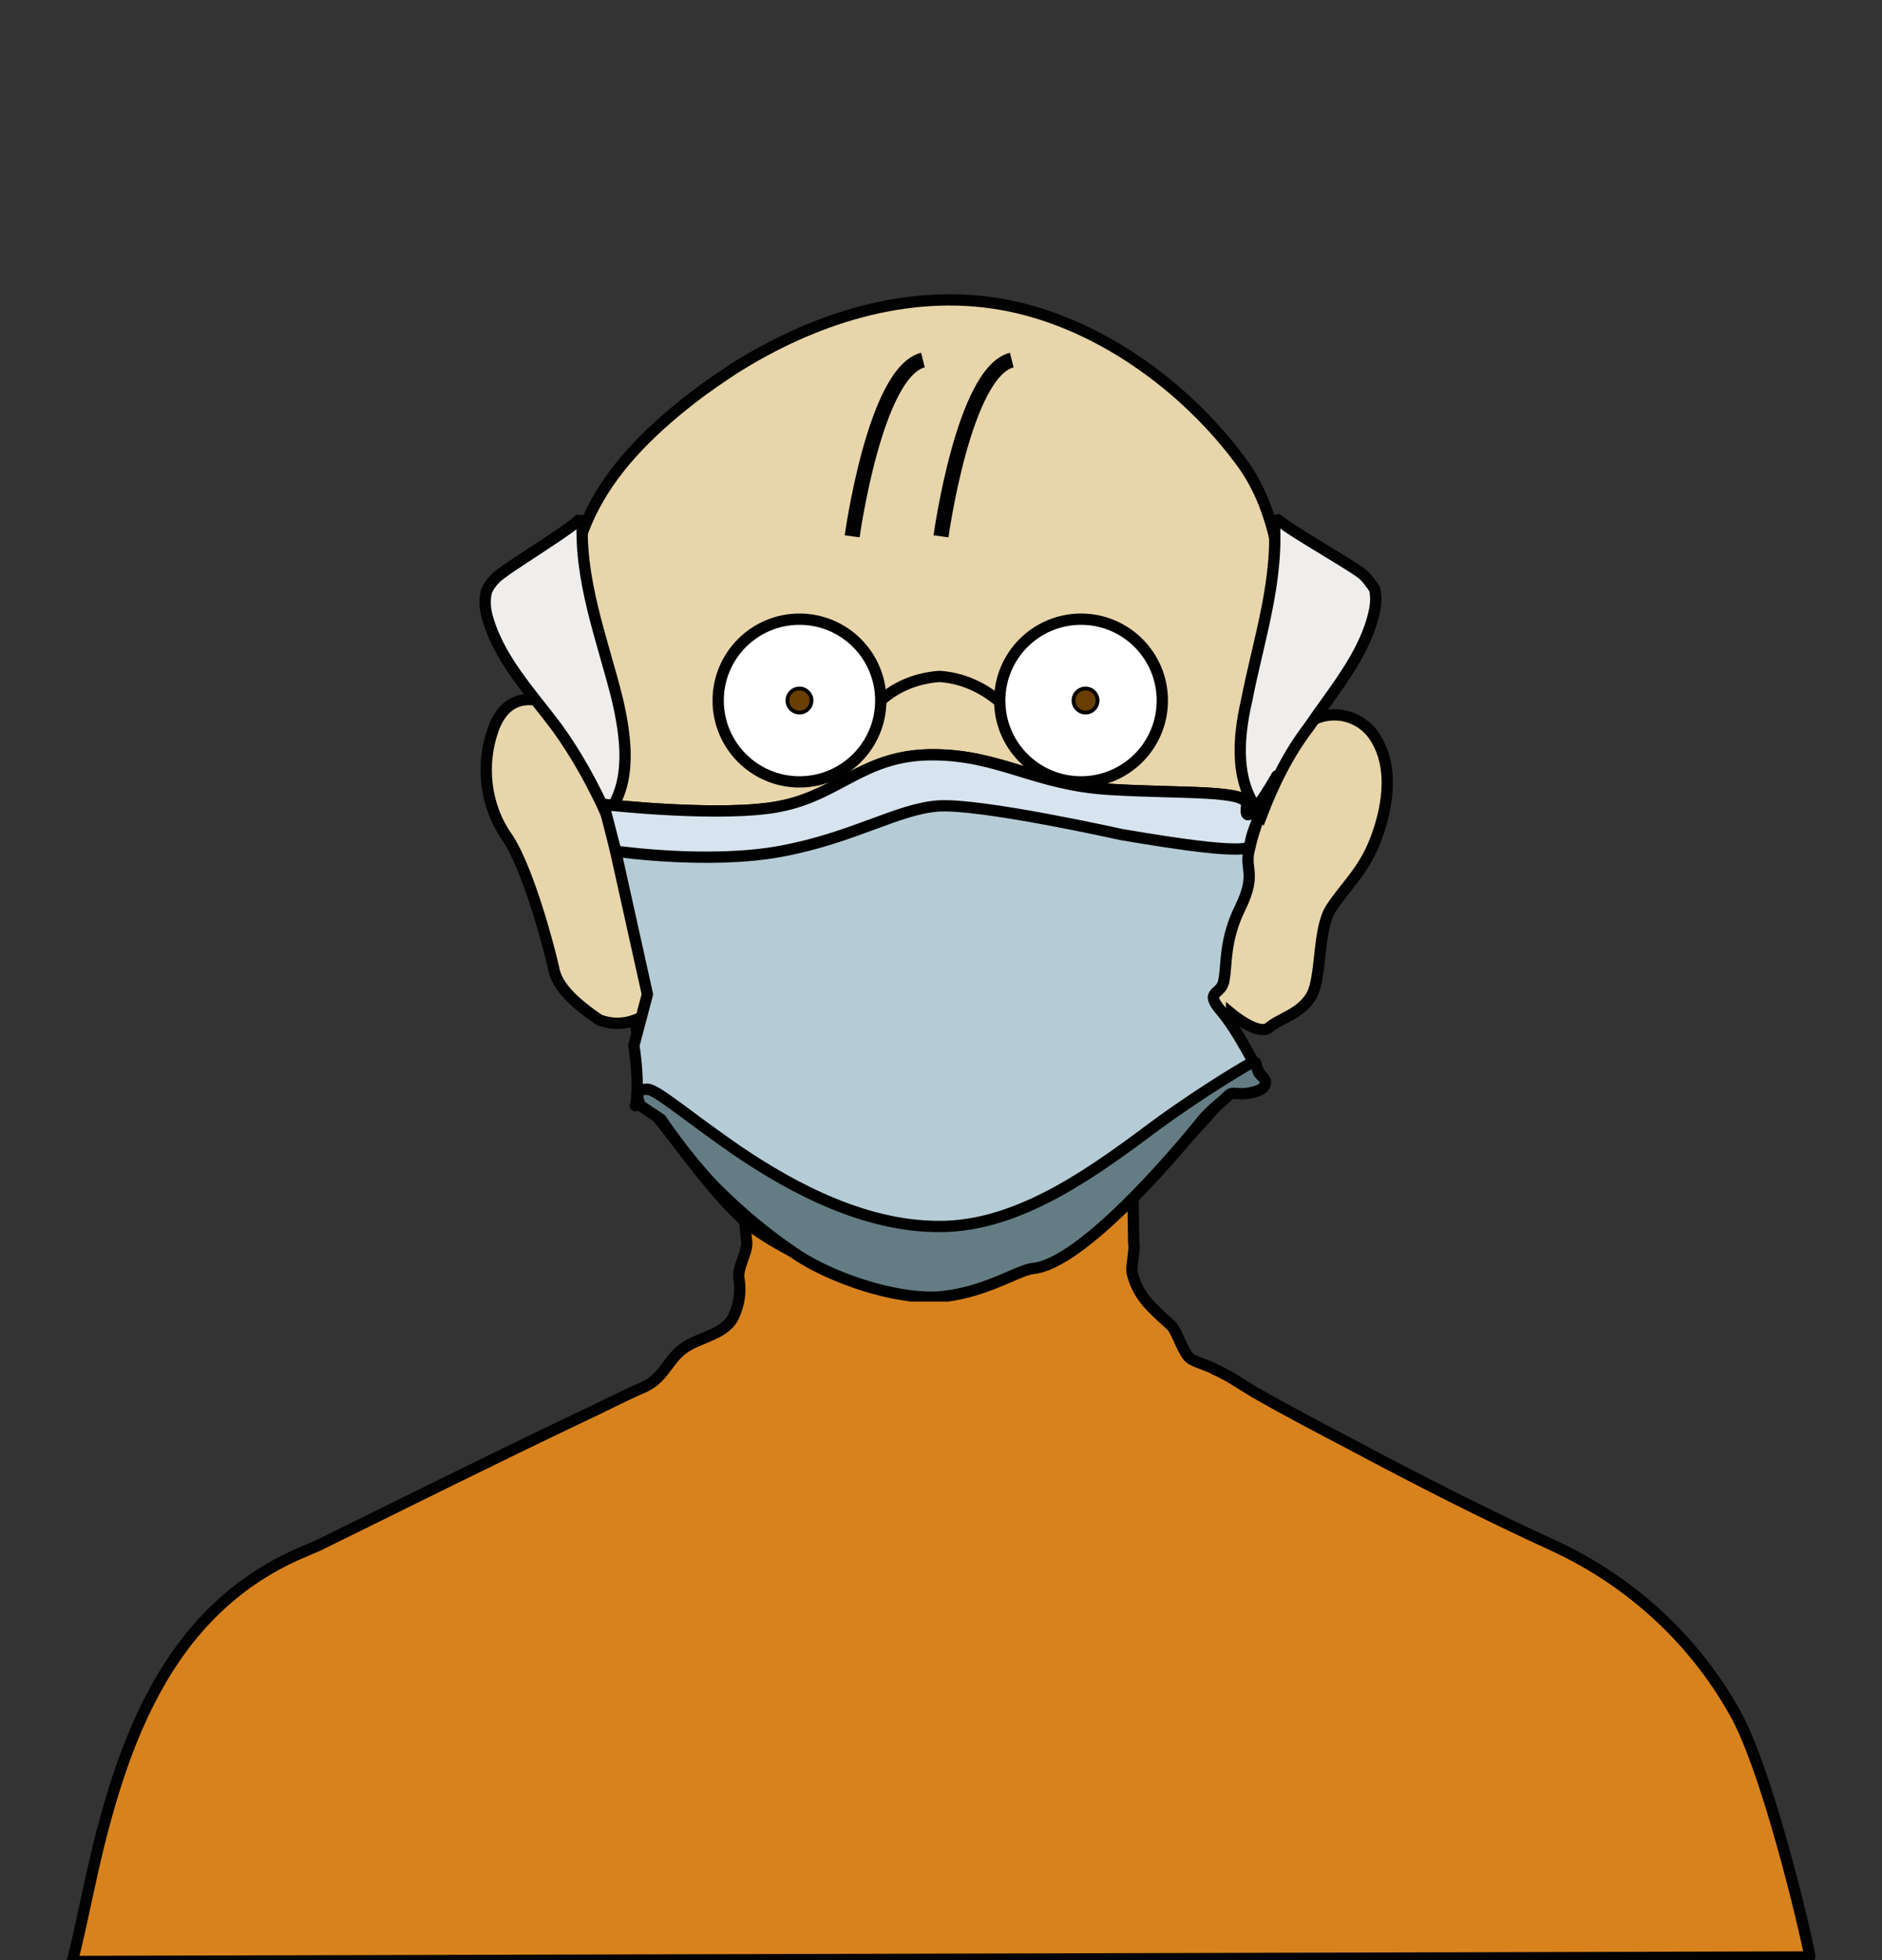 <?xml version="1.0" encoding="utf-8"?>
<!-- Generator: Adobe Illustrator 24.3.0, SVG Export Plug-In . SVG Version: 6.00 Build 0)  -->
<svg version="1.1" id="Layer_1" xmlns="http://www.w3.org/2000/svg" xmlns:xlink="http://www.w3.org/1999/xlink" x="0px" y="0px"
	 width="125px" height="130.1px" viewBox="0 0 125 130.1" style="enable-background:new 0 0 125 130.1;" xml:space="preserve">
<rect x="0" y="0" width="125" height="130.1" fill="#333333" stroke="none"/>
<style type="text/css">
	.st0{fill:#D8821D;stroke:#020202;stroke-width:0.75;stroke-miterlimit:10;}
	.st1{fill:#E8D5AA;stroke:#020202;stroke-width:0.75;stroke-miterlimit:10;}
	.st2{fill:none;stroke:#020202;stroke-miterlimit:10;}
	.st3{fill:#EFEEED;stroke:#020202;stroke-width:0.75;stroke-miterlimit:10;}
	.st4{fill:#FFFFFF;stroke:#020202;stroke-width:0.75;stroke-miterlimit:10;}
	.st5{fill:none;stroke:#020202;stroke-width:0.75;stroke-miterlimit:10;}
	.st6{fill:#6A3E00;stroke:#000000;stroke-width:0.25;stroke-miterlimit:10;}
	.st7{clip-path:url(#SVGID_2_);}
	.st8{clip-path:url(#SVGID_4_);fill:#B5CCD6;}
	.st9{clip-path:url(#SVGID_4_);fill:none;stroke:#020202;stroke-width:0.75;stroke-linejoin:round;stroke-miterlimit:10;}
	.st10{clip-path:url(#SVGID_4_);fill:#647C83;}
	.st11{clip-path:url(#SVGID_4_);fill:none;stroke:#000000;stroke-width:0.75;stroke-linejoin:round;stroke-miterlimit:10;}
	.st12{clip-path:url(#SVGID_4_);fill:#D7E3EE;}
</style>
<g id="turtleneck">
	<path class="st0" d="M115.4,114c-2.7-5-7-9-12.2-11.4c-4.6-2.1-9.1-4.4-13.6-6.8c-2.1-1.1-4.2-2.2-6.3-3.4c-1-0.6-1.5-1-2.6-1.5
		c-0.5-0.3-1.1-0.4-1.6-0.7s-0.9-1.8-1.3-2.2c-1.3-1.2-2.2-1.9-2.6-3.5c-0.1-0.4,0.2-1.5,0.1-2c0-0.2-0.1-5,0-3.7l-26.1-0.2
		c0,0,0.4,3.8,0.4,3.9c0,0.8-0.7,1.7-0.5,2.5c0.1,0.8,0,1.5-0.3,2.2c-0.5,1.4-2.3,1.5-3.4,2.3s-1.3,2-2.7,2.6s-2.7,1.3-4,1.9
		c-5.9,2.8-11.7,5.7-17.6,8.6c-0.2,0.1-0.5,0.2-0.7,0.3c-9.6,3.9-12.6,13.5-14.6,22.9c-0.7,3.3-1,4.4-1,4.4l115.4-0.3
		C120.3,129.9,117.7,118.4,115.4,114z"/>
</g>
<path id="head-3" class="st1" d="M83.8,53.5c0,0,1.6-10.9,1.5-13.1c-0.2-3.4-0.8-7-2.9-9.8c-3.7-5-9.6-9.3-15.9-10.4
	s-12.6,1-17.8,4.3c-0.9,0.6-1.8,1.2-2.7,1.9c-6.2,4.8-9.3,9.8-7.8,17.7s1.8,8.3,1.8,8.3s-0.5-3.6-2.2-4.9s-4-1.8-5,0.8
	c-0.9,2.4-0.6,5.2,0.9,7.3c1.4,2.1,2.8,7.4,3.1,8.8c0.3,1.4,2,2.6,3,3.3c0.8,0.3,1.6,0.3,2.4,0c0,0,0.4,4.4,1.6,6.2
	c3.8,5.3,10.3,11.3,17.1,11.7c6.6,0.4,11.6-3.7,16-8.1c0.6-0.6,4-3.9,4.4-4.9c0.3-1.7,0.5-3.5,0.5-5.3c0,0,1.8,1.5,2.5,0.9
	c0.7-0.6,2.1-0.9,2.8-2.1s0.4-4.4,1.3-5.8s2.1-2.4,2.9-4.4s1.4-4.9,0-7c-0.9-1.4-2.8-1.9-4.3-1c0,0-0.1,0-0.1,0.1
	C85.5,49.5,84.4,51.5,83.8,53.5z"/>
<path id="nose-4" class="st1" d="M65.9,55.4c1-0.1,1.7-0.6,2.3,0.5s1.4,3.2,0.7,4.5s-3.5,3.1-5.5,1.2l-2-1.9c0,0-1.6,1.7-2.4,0.5
	c-0.6-0.7-0.6-1.7,0-2.3c0.3-0.3,1.1-0.2,1.1-0.2"/>
<path class="st2" d="M56.6,35.6c0,0,1.5-10.9,4.7-11.7"/>
<path class="st2" d="M62.5,35.6c0,0,1.5-10.9,4.7-11.7"/>
<g>
	<path class="st3" d="M40.3,54.1C42,52,41.6,49,41,46.4c-1-4-2.6-8-2.3-12.2c0,0.5-5.3,3.6-5.8,4.2c-0.3,0.3-0.5,0.6-0.6,0.9
		c-0.1,0.4-0.1,0.9,0,1.4c0.7,2.9,2.9,5.2,4.7,7.6C38.3,50.1,39.4,52.1,40.3,54.1z"/>
	<path class="st3" d="M83.8,54.1c-1.8-2-1.6-5-1-7.6c0.8-4.1,2.2-8.1,1.8-12.3c0.1,0.5,5.4,3.4,6,4c0.3,0.3,0.5,0.6,0.7,0.9
		c0.1,0.4,0.1,0.9,0,1.4c-0.6,2.9-2.7,5.3-4.4,7.8C85.6,50,84.6,52,83.8,54.1z"/>
</g>
<g id="glasses">
	<circle class="st4" cx="53.1" cy="46.5" r="5.4"/>
	<circle class="st4" cx="71.8" cy="46.5" r="5.4"/>
	<path class="st5" d="M66.3,46.5c-1.1-0.9-2.4-1.5-3.9-1.6c-1.4,0.1-2.8,0.6-3.9,1.6"/>
</g>
<g id="mouth-2">
	<path class="st1" d="M58.6,62.9c0,0-4.7,3-5.6,4.3s-2,5.9-0.8,7"/>
	<path class="st1" d="M71.3,62.9c0,0,2.2,3,3.7,4.7c1.5,1.7,0.9,5.9-0.4,6.6"/>
	<line class="st5" x1="59.2" y1="70.1" x2="67.2" y2="70.1"/>
	<path class="st5" d="M60.8,78.1c0,0,3.9-1.2,5.9,0"/>
</g>
<circle class="st6" cx="53.1" cy="46.5" r="0.8"/>
<circle class="st6" cx="72.1" cy="46.5" r="0.8"/>
<g id="Artwork_80_1_">
	<g>
		<defs>
			<rect id="SVGID_1_" x="39.7" y="49.6" width="45.6" height="36.8"/>
		</defs>
		<clipPath id="SVGID_2_">
			<use xlink:href="#SVGID_1_"  style="overflow:visible;"/>
		</clipPath>
		<g class="st7">
			<defs>
				<rect id="SVGID_3_" x="39.7" y="49.6" width="45.6" height="36.8"/>
			</defs>
			<clipPath id="SVGID_4_">
				<use xlink:href="#SVGID_3_"  style="overflow:visible;"/>
			</clipPath>
			<path class="st8" d="M40.2,53.4c0,0,8,0.9,11.8,0.1c3.9-0.8,5.5-3.4,10-3.4c4.4,0,6.8,2,11.8,2.3c5,0.3,9.3,0,9.1,1.1
				c-0.4,2.2,1.9-1.9,1.9-1.9l-0.9,2c0,0-0.6,1.3-0.9,2.7c-0.4,1.4,0.5,1.6-0.6,3.9c-1.1,2.2-0.9,3.8-1.1,4.8
				c-0.1,1.1-1.4,0.7-0.2,2.1c1.2,1.4,2.3,3.8,2.8,4.5c0.5,0.7-2.5,0.9-2.5,0.9s-8,8.3-9.4,9.7c-1.4,1.4-8.8,3.6-10.7,3.8
				c-1.9,0.1-9.3-2.6-12-5.1s-5.3-6.7-6.3-7.4c-1.1-0.7-0.8,0.7-0.7-0.8c0.1-1.5-0.2-3.3-0.2-3.3l0.9-3.4L40.2,53.4z"/>
			<path class="st9" d="M40.2,53.4c0,0,8,0.9,11.8,0.1c3.9-0.8,5.5-3.4,10-3.4c4.4,0,6.8,2,11.8,2.3c5,0.3,9.3,0,9.1,1.1
				c-0.4,2.2,1.9-1.9,1.9-1.9l-0.9,2c0,0-0.6,1.3-0.9,2.7c-0.4,1.4,0.5,1.6-0.6,3.9c-1.1,2.2-0.9,3.8-1.1,4.8
				c-0.1,1.1-1.4,0.7-0.2,2.1c1.2,1.4,2.3,3.8,2.8,4.5c0.5,0.7-2.5,0.9-2.5,0.9s-8,8.3-9.4,9.7c-1.4,1.4-8.8,3.6-10.7,3.8
				c-1.9,0.1-9.3-2.6-12-5.1s-5.3-6.7-6.3-7.4c-1.1-0.7-0.8,0.7-0.7-0.8c0.1-1.5-0.2-3.3-0.2-3.3l0.9-3.4L40.2,53.4z"/>
			<path class="st10" d="M42.4,73.3c0.3,0.1-0.6-1,0.6-1c0.6,0,2.8,1.9,6,4.1c3.7,2.5,8.7,5.2,13.9,5c5.2-0.2,10.1-3.9,14-6.8
				c3.3-2.4,6.1-4,6.3-4.1c0.3-0.1,0.2,0.3,0.4,0.7c0.2,0.3,0.7,0.5,0.3,1c-0.2,0.2-0.9,0.4-1.4,0.4c-0.5,0-0.7-0.1-0.9,0.1
				c-0.5,0.5-1.2,1-1.7,1.6c-2,2.5-8.1,9.6-11.3,9.9c-1,0.1-3.3,1.7-6.4,1.9c-3,0.1-6.9-1.3-9.1-2.7c-2.9-1.9-4.9-3.9-5.7-4.7
				c-1.9-2-3.5-4.4-3.5-4.4L42.4,73.3z"/>
			<path class="st11" d="M42.4,73.3c0.3,0.1-0.6-1,0.6-1c0.6,0,2.8,1.9,6,4.1c3.7,2.5,8.7,5.2,13.9,5c5.2-0.2,10.1-3.9,14-6.8
				c3.3-2.4,6.1-4,6.3-4.1c0.3-0.1,0.2,0.3,0.4,0.7c0.2,0.3,0.7,0.5,0.3,1c-0.2,0.2-0.9,0.4-1.4,0.4c-0.5,0-0.7-0.1-0.9,0.1
				c-0.5,0.5-1.2,1-1.7,1.6c-2,2.5-8.1,9.6-11.3,9.9c-1,0.1-3.3,1.7-6.4,1.9c-3,0.1-6.9-1.3-9.1-2.7c-2.9-1.9-4.9-3.9-5.7-4.7
				c-1.9-2-3.5-4.4-3.5-4.4L42.4,73.3z"/>
			<path class="st12" d="M84.8,51.5l-0.9,2c0,0-0.2,0.4-0.4,1c-0.2,0.5-0.4,1-0.5,1.7c-0.7,0.6-7.8-0.7-8.5-0.8
				c0,0-9.4-2.1-12.2-1.9c-2.7,0.2-5.6,2.1-10.4,3c-4.8,0.9-11,0-11,0l-0.8-3.1c0,0,8,0.9,11.8,0.1c3.9-0.8,5.5-3.4,10-3.4
				s6.8,2,11.8,2.3c5,0.3,9.3,0,9.1,1.1C82.5,55.5,84.7,51.7,84.8,51.5"/>
			<path class="st11" d="M84.8,51.5l-0.9,2c0,0-0.2,0.4-0.4,1c-0.2,0.5-0.4,1-0.5,1.7c-0.7,0.6-7.8-0.7-8.5-0.8
				c0,0-9.4-2.1-12.2-1.9c-2.7,0.2-5.6,2.1-10.4,3c-4.8,0.9-11,0-11,0l-0.8-3.1c0,0,8,0.9,11.8,0.1c3.9-0.8,5.5-3.4,10-3.4
				s6.8,2,11.8,2.3c5,0.3,9.3,0,9.1,1.1C82.5,55.5,84.7,51.7,84.8,51.5z"/>
		</g>
	</g>
</g>
</svg>

